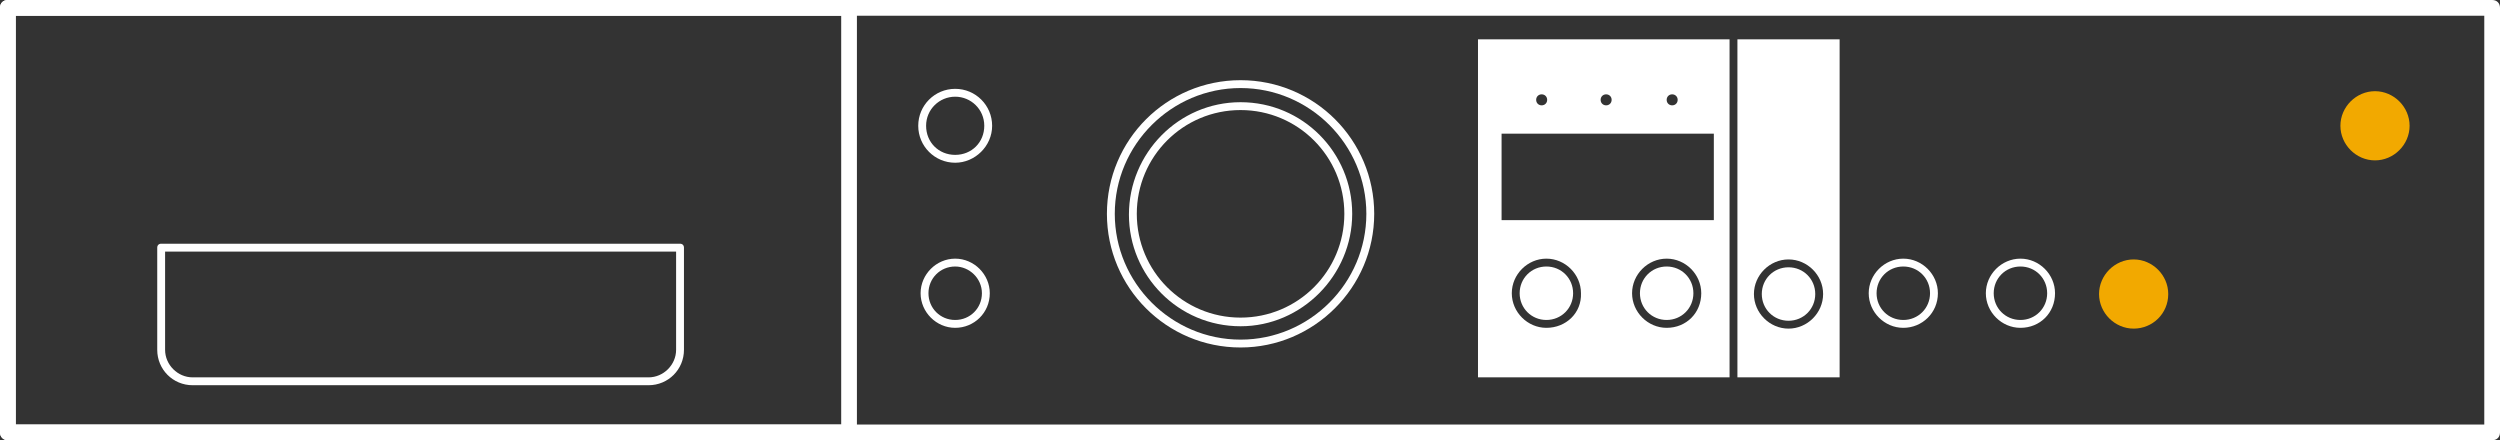 <svg width="318" height="56" viewBox="0 0 318 56" fill="none" xmlns="http://www.w3.org/2000/svg">
<rect x="0" y="0" width="318" height="56" fill="#333333" stroke="none"/>
<path d="M317 56H1C0.4 56 0 55.6 0 55V1C0 0.4 0.4 0 1 0H317C317.6 0 318 0.4 318 1V55C318 55.6 317.6 56 317 56ZM2 54H316V2H2V54Z" fill="white"/>
<path d="M157.8 41.5C149.9 41.5 143.6 35.1 143.6 27.3C143.6 19.5 149.9 13 157.8 13C165.7 13 172 19.4 172 27.2C172 35 165.6 41.5 157.8 41.5ZM157.8 14C150.5 14 144.6 19.9 144.6 27.2C144.6 34.5 150.5 40.4 157.8 40.4C165.1 40.4 171 34.5 171 27.2C171 19.9 165.1 14 157.8 14Z" fill="white"/>
<path d="M121.5 20.7C118.9 20.7 116.8 18.6 116.8 16C116.8 13.4 118.9 11.3 121.5 11.3C124.1 11.3 126.2 13.4 126.2 16C126.2 18.6 124 20.7 121.5 20.7ZM121.5 12.3C119.5 12.3 117.8 13.9 117.8 16C117.8 18.1 119.4 19.7 121.5 19.7C123.6 19.7 125.2 18.1 125.2 16C125.2 13.9 123.5 12.3 121.5 12.3Z" fill="white"/>
<path d="M121.5 41.7C119.1 41.7 117.1 39.7 117.1 37.3C117.1 34.9 119.1 32.9 121.5 32.9C123.9 32.9 125.9 34.9 125.9 37.3C125.9 39.8 123.9 41.7 121.5 41.7ZM121.5 33.9C119.6 33.9 118.1 35.4 118.1 37.3C118.1 39.2 119.6 40.7 121.5 40.7C123.4 40.7 124.9 39.2 124.9 37.3C124.9 35.4 123.3 33.9 121.5 33.9Z" fill="white"/>
<path d="M221 5V48H234V5H221ZM227.5 41.8C225.1 41.8 223.1 39.8 223.1 37.4C223.1 35 225.1 33 227.5 33C229.9 33 231.9 35 231.9 37.4C231.9 39.8 229.9 41.8 227.5 41.8Z" fill="white"/>
<path d="M227.5 34C225.6 34 224.1 35.5 224.1 37.4C224.1 39.3 225.6 40.8 227.5 40.8C229.4 40.8 230.9 39.3 230.9 37.4C230.9 35.5 229.4 34 227.5 34Z" fill="white"/>
<path d="M242.1 41.7C239.7 41.7 237.7 39.7 237.7 37.3C237.7 34.9 239.7 32.9 242.1 32.9C244.5 32.9 246.5 34.9 246.5 37.3C246.5 39.8 244.5 41.7 242.1 41.7ZM242.1 33.9C240.2 33.9 238.7 35.4 238.7 37.3C238.7 39.2 240.2 40.7 242.1 40.7C244 40.7 245.5 39.2 245.5 37.3C245.5 35.4 244 33.9 242.1 33.9Z" fill="white"/>
<path d="M257 41.7C254.6 41.7 252.6 39.7 252.6 37.3C252.6 34.9 254.6 32.9 257 32.9C259.4 32.9 261.4 34.9 261.4 37.3C261.4 39.8 259.5 41.7 257 41.7ZM257 33.9C255.1 33.9 253.6 35.4 253.6 37.3C253.6 39.2 255.1 40.7 257 40.7C258.9 40.7 260.4 39.2 260.4 37.3C260.4 35.4 258.9 33.9 257 33.9Z" fill="white"/>
<path d="M271.4 41.8C269 41.8 267 39.8 267 37.4C267 35 269 33 271.4 33C273.8 33 275.8 35 275.8 37.4C275.8 39.9 273.8 41.8 271.4 41.8Z" fill="#F2A900"/>
<path d="M302.1 20.4C299.7 20.4 297.7 18.4 297.7 16C297.7 13.6 299.7 11.6 302.1 11.6C304.5 11.6 306.5 13.6 306.5 16C306.5 18.4 304.5 20.4 302.1 20.4Z" fill="#F2A900"/>
<path d="M196.7 33.9C194.8 33.9 193.3 35.4 193.3 37.3C193.3 39.2 194.8 40.7 196.7 40.7C198.6 40.7 200.1 39.2 200.1 37.3C200.1 35.4 198.6 33.9 196.7 33.9Z" fill="white"/>
<path d="M188 5V48H220V5H188ZM212.7 12C213.1 12 213.4 12.3 213.4 12.7C213.4 13.1 213.1 13.4 212.7 13.4C212.3 13.4 212 13.1 212 12.7C212 12.3 212.3 12 212.7 12ZM204.3 12C204.7 12 205 12.3 205 12.7C205 13.1 204.7 13.4 204.3 13.4C203.9 13.4 203.6 13.1 203.6 12.7C203.6 12.3 203.9 12 204.3 12ZM196.1 12C196.5 12 196.8 12.3 196.8 12.7C196.8 13.1 196.5 13.4 196.1 13.4C195.7 13.4 195.4 13.1 195.4 12.7C195.4 12.3 195.7 12 196.1 12ZM196.7 41.7C194.3 41.7 192.3 39.7 192.3 37.3C192.3 34.9 194.3 32.9 196.7 32.9C199.1 32.9 201.1 34.9 201.1 37.3C201.2 39.8 199.2 41.7 196.7 41.7ZM212 41.7C209.6 41.7 207.6 39.7 207.6 37.3C207.6 34.9 209.6 32.9 212 32.9C214.4 32.9 216.4 34.9 216.4 37.3C216.4 39.8 214.5 41.7 212 41.7ZM218 28H191V17H218V28Z" fill="white"/>
<path d="M212 33.9C210.1 33.9 208.6 35.4 208.6 37.3C208.6 39.2 210.1 40.7 212 40.7C213.9 40.7 215.4 39.2 215.4 37.3C215.4 35.4 213.9 33.9 212 33.9Z" fill="white"/>
<path d="M108 56H1C0.5 56 0 55.6 0 55V1C0 0.4 0.4 0 1 0H108C108.5 0 109 0.4 109 1V55C109 55.6 108.6 56 108 56ZM2 54H107V2H2V54Z" fill="white"/>
<path d="M82.5 49H24.5C22 49 20 47 20 44.5V31.5C20 31.2 20.2 31 20.5 31H86.5C86.8 31 87 31.2 87 31.5V44.5C87 47 85 49 82.5 49ZM21 32V44.5C21 46.4 22.6 48 24.5 48H82.5C84.4 48 86 46.4 86 44.5V32H21Z" fill="white"/>
<path d="M157.8 44.2C148.4 44.2 140.8 36.6 140.8 27.2C140.8 17.8 148.4 10.2 157.8 10.2C167.2 10.2 174.8 17.8 174.8 27.2C174.8 36.6 167.1 44.2 157.8 44.2ZM157.8 11.2C149 11.2 141.8 18.4 141.8 27.2C141.8 36 149 43.2 157.8 43.2C166.6 43.2 173.8 36 173.8 27.2C173.8 18.4 166.6 11.2 157.8 11.2Z" fill="white"/>
</svg>
